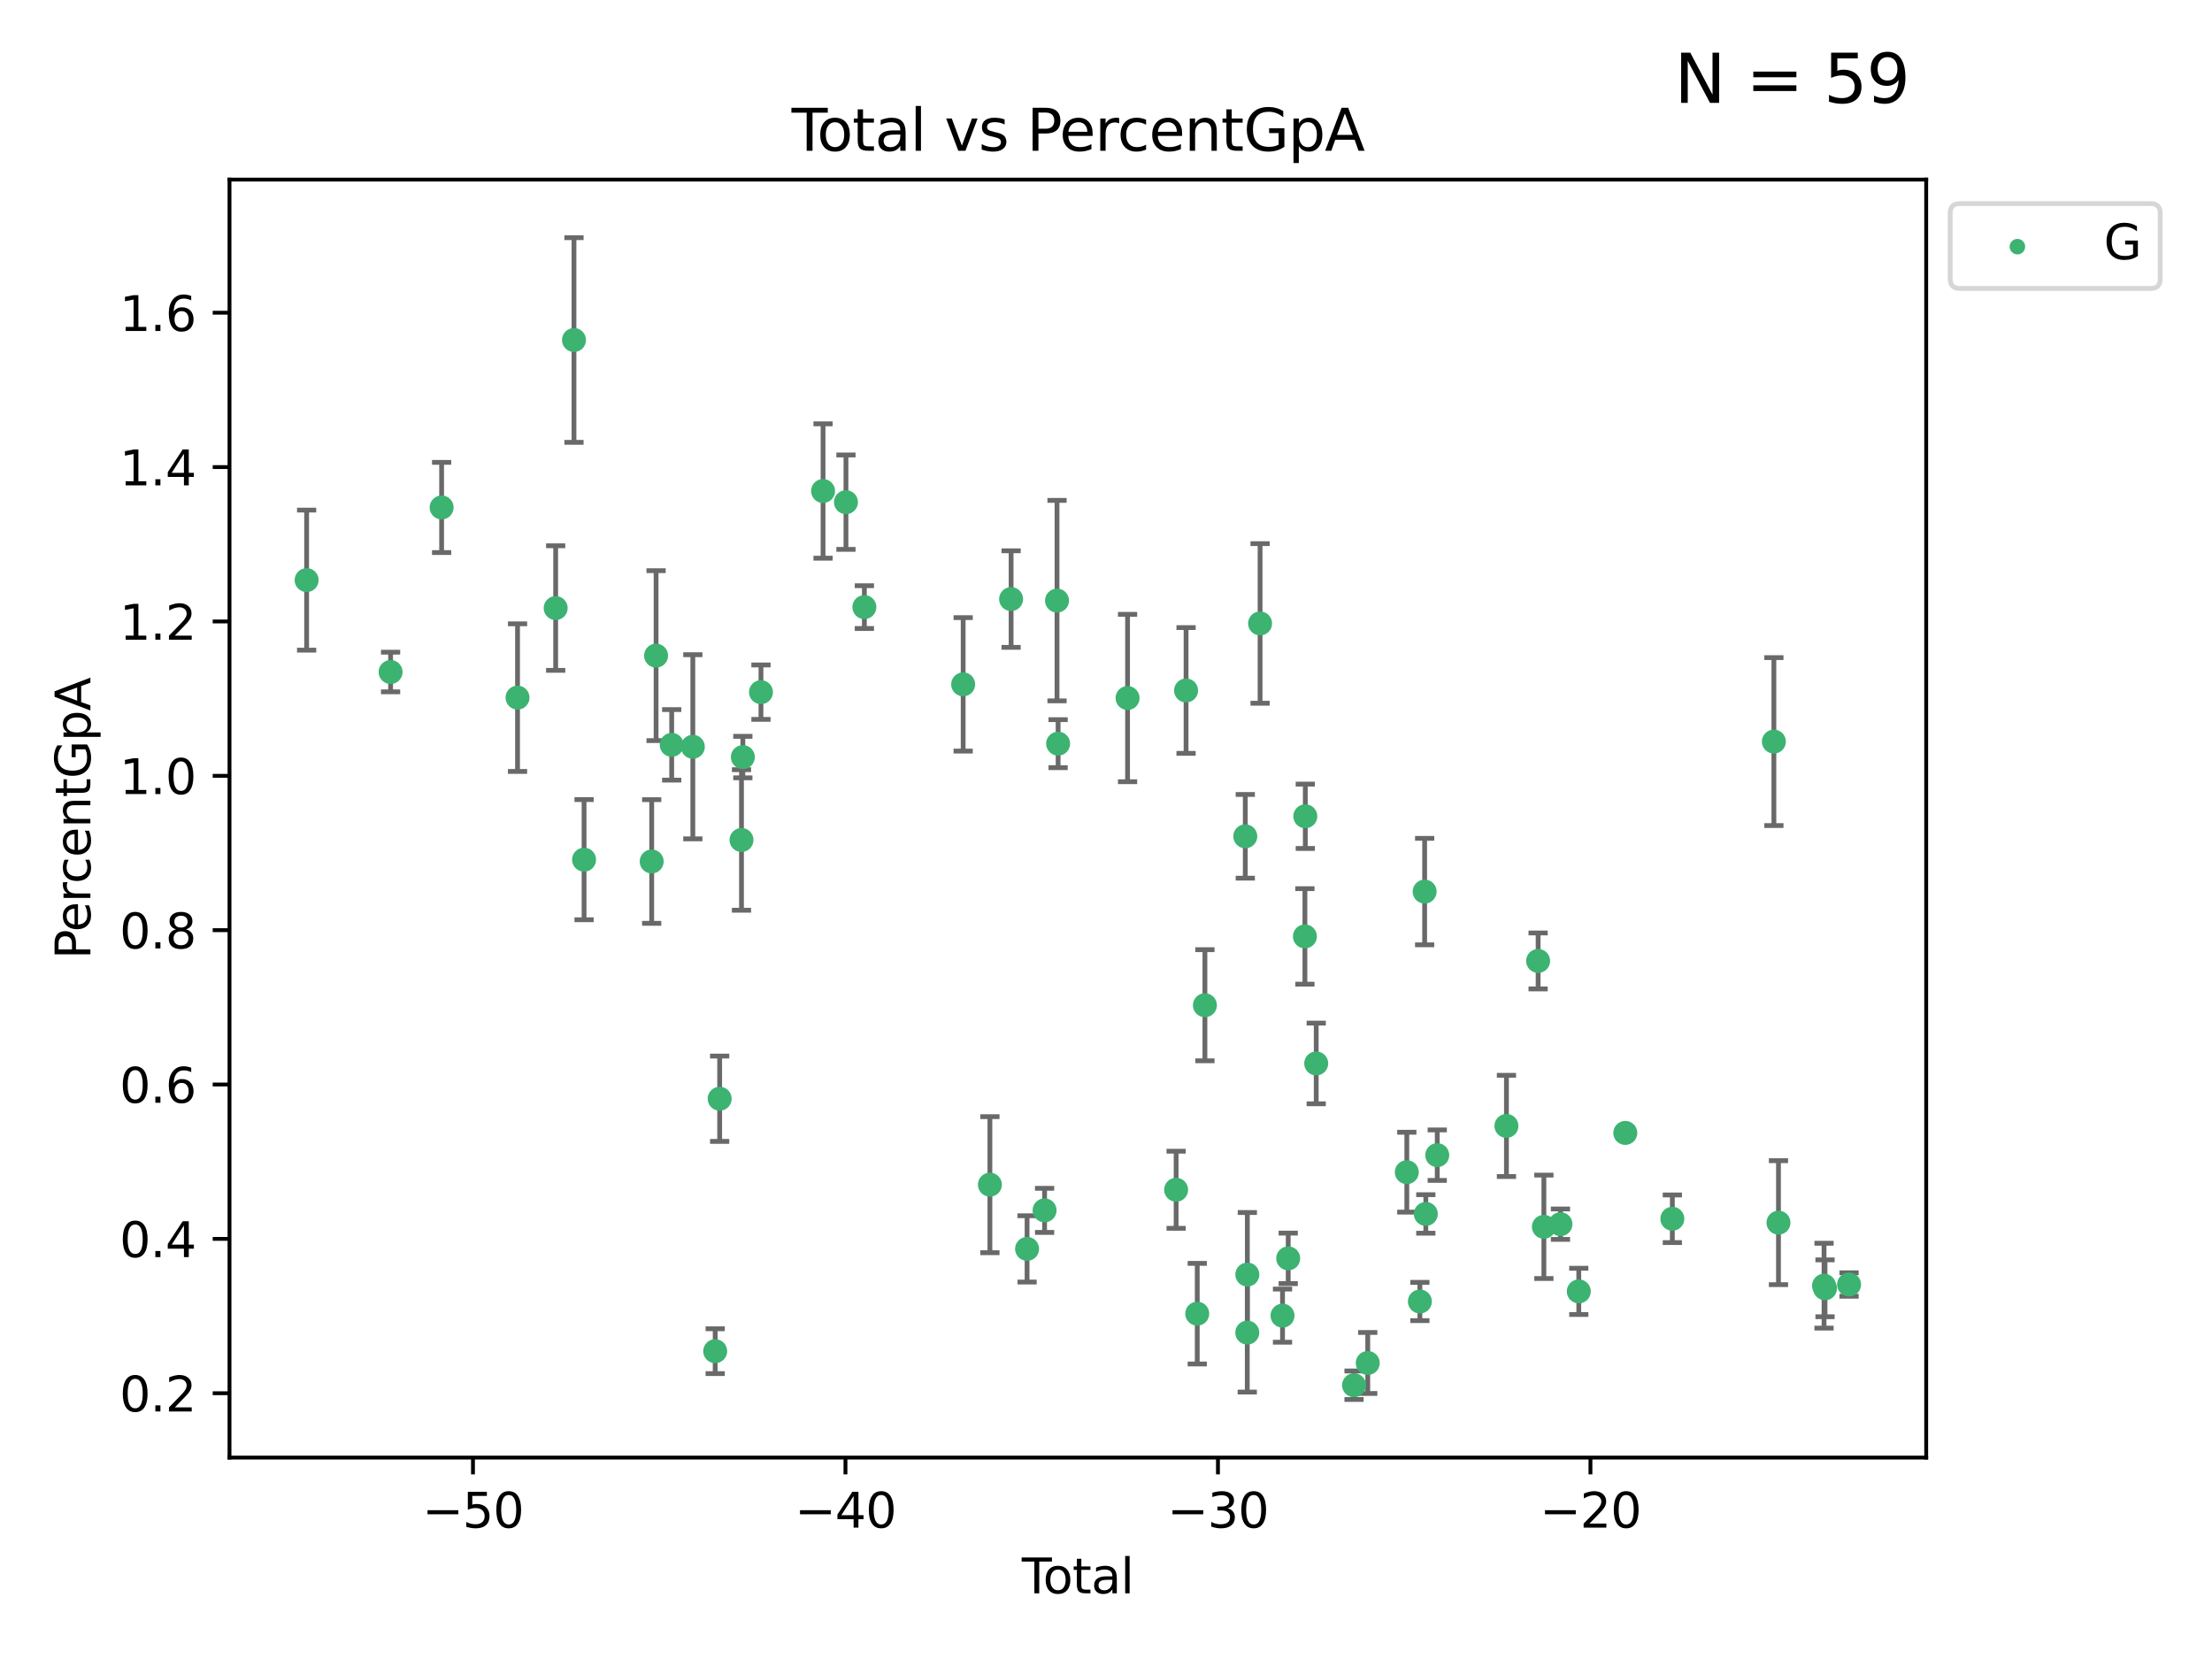 <?xml version="1.0" encoding="utf-8" standalone="no"?>
<!DOCTYPE svg PUBLIC "-//W3C//DTD SVG 1.1//EN"
  "http://www.w3.org/Graphics/SVG/1.1/DTD/svg11.dtd">
<svg xmlns:xlink="http://www.w3.org/1999/xlink" width="460.8pt" height="345.6pt" viewBox="0 0 460.8 345.6" xmlns="http://www.w3.org/2000/svg" version="1.1">
 <defs>
  <style type="text/css">*{stroke-linejoin: round; stroke-linecap: butt}</style>
 </defs>
 <g id="figure_1">
  <g id="patch_1">
   <path d="M 0 345.6 
L 460.8 345.6 
L 460.8 0 
L 0 0 
z
" style="fill: #ffffff"/>
  </g>
  <g id="axes_1">
   <g id="patch_2">
    <path d="M 47.81 303.64 
L 401.26 303.64 
L 401.26 37.411 
L 47.81 37.411 
z
" style="fill: #ffffff"/>
   </g>
   <g id="PathCollection_1">
    <defs>
     <path id="m50a3582a2e" d="M 0 1.118 
C 0.297 1.118 0.581 1 0.791 0.791 
C 1 0.581 1.118 0.297 1.118 0 
C 1.118 -0.297 1 -0.581 0.791 -0.791 
C 0.581 -1 0.297 -1.118 0 -1.118 
C -0.297 -1.118 -0.581 -1 -0.791 -0.791 
C -1 -0.581 -1.118 -0.297 -1.118 0 
C -1.118 0.297 -1 0.581 -0.791 0.791 
C -0.581 1 -0.297 1.118 0 1.118 
z
" style="stroke: #3cb371"/>
    </defs>
    <g clip-path="url(#pe206d6b432)">
     <use xlink:href="#m50a3582a2e" x="63.876" y="120.848" style="fill: #3cb371; stroke: #3cb371"/>
     <use xlink:href="#m50a3582a2e" x="81.368" y="139.991" style="fill: #3cb371; stroke: #3cb371"/>
     <use xlink:href="#m50a3582a2e" x="91.998" y="105.711" style="fill: #3cb371; stroke: #3cb371"/>
     <use xlink:href="#m50a3582a2e" x="107.811" y="145.327" style="fill: #3cb371; stroke: #3cb371"/>
     <use xlink:href="#m50a3582a2e" x="115.756" y="126.673" style="fill: #3cb371; stroke: #3cb371"/>
     <use xlink:href="#m50a3582a2e" x="119.57" y="70.83" style="fill: #3cb371; stroke: #3cb371"/>
     <use xlink:href="#m50a3582a2e" x="121.672" y="179.086" style="fill: #3cb371; stroke: #3cb371"/>
     <use xlink:href="#m50a3582a2e" x="135.759" y="179.461" style="fill: #3cb371; stroke: #3cb371"/>
     <use xlink:href="#m50a3582a2e" x="136.674" y="136.58" style="fill: #3cb371; stroke: #3cb371"/>
     <use xlink:href="#m50a3582a2e" x="139.927" y="155.167" style="fill: #3cb371; stroke: #3cb371"/>
     <use xlink:href="#m50a3582a2e" x="144.33" y="155.566" style="fill: #3cb371; stroke: #3cb371"/>
     <use xlink:href="#m50a3582a2e" x="148.988" y="281.477" style="fill: #3cb371; stroke: #3cb371"/>
     <use xlink:href="#m50a3582a2e" x="149.919" y="228.884" style="fill: #3cb371; stroke: #3cb371"/>
     <use xlink:href="#m50a3582a2e" x="154.466" y="174.981" style="fill: #3cb371; stroke: #3cb371"/>
     <use xlink:href="#m50a3582a2e" x="154.748" y="157.714" style="fill: #3cb371; stroke: #3cb371"/>
     <use xlink:href="#m50a3582a2e" x="158.523" y="144.189" style="fill: #3cb371; stroke: #3cb371"/>
     <use xlink:href="#m50a3582a2e" x="171.456" y="102.286" style="fill: #3cb371; stroke: #3cb371"/>
     <use xlink:href="#m50a3582a2e" x="176.228" y="104.613" style="fill: #3cb371; stroke: #3cb371"/>
     <use xlink:href="#m50a3582a2e" x="180.065" y="126.471" style="fill: #3cb371; stroke: #3cb371"/>
     <use xlink:href="#m50a3582a2e" x="200.644" y="142.563" style="fill: #3cb371; stroke: #3cb371"/>
     <use xlink:href="#m50a3582a2e" x="206.214" y="246.786" style="fill: #3cb371; stroke: #3cb371"/>
     <use xlink:href="#m50a3582a2e" x="210.63" y="124.799" style="fill: #3cb371; stroke: #3cb371"/>
     <use xlink:href="#m50a3582a2e" x="213.958" y="260.165" style="fill: #3cb371; stroke: #3cb371"/>
     <use xlink:href="#m50a3582a2e" x="217.606" y="252.141" style="fill: #3cb371; stroke: #3cb371"/>
     <use xlink:href="#m50a3582a2e" x="220.198" y="125.116" style="fill: #3cb371; stroke: #3cb371"/>
     <use xlink:href="#m50a3582a2e" x="220.424" y="154.916" style="fill: #3cb371; stroke: #3cb371"/>
     <use xlink:href="#m50a3582a2e" x="234.892" y="145.412" style="fill: #3cb371; stroke: #3cb371"/>
     <use xlink:href="#m50a3582a2e" x="245.009" y="247.851" style="fill: #3cb371; stroke: #3cb371"/>
     <use xlink:href="#m50a3582a2e" x="247.078" y="143.839" style="fill: #3cb371; stroke: #3cb371"/>
     <use xlink:href="#m50a3582a2e" x="249.407" y="273.662" style="fill: #3cb371; stroke: #3cb371"/>
     <use xlink:href="#m50a3582a2e" x="251.005" y="209.409" style="fill: #3cb371; stroke: #3cb371"/>
     <use xlink:href="#m50a3582a2e" x="259.416" y="174.221" style="fill: #3cb371; stroke: #3cb371"/>
     <use xlink:href="#m50a3582a2e" x="259.828" y="277.605" style="fill: #3cb371; stroke: #3cb371"/>
     <use xlink:href="#m50a3582a2e" x="259.843" y="265.511" style="fill: #3cb371; stroke: #3cb371"/>
     <use xlink:href="#m50a3582a2e" x="262.498" y="129.874" style="fill: #3cb371; stroke: #3cb371"/>
     <use xlink:href="#m50a3582a2e" x="267.173" y="274.071" style="fill: #3cb371; stroke: #3cb371"/>
     <use xlink:href="#m50a3582a2e" x="268.358" y="262.14" style="fill: #3cb371; stroke: #3cb371"/>
     <use xlink:href="#m50a3582a2e" x="271.837" y="195.071" style="fill: #3cb371; stroke: #3cb371"/>
     <use xlink:href="#m50a3582a2e" x="271.918" y="170.046" style="fill: #3cb371; stroke: #3cb371"/>
     <use xlink:href="#m50a3582a2e" x="274.191" y="221.533" style="fill: #3cb371; stroke: #3cb371"/>
     <use xlink:href="#m50a3582a2e" x="282.07" y="288.568" style="fill: #3cb371; stroke: #3cb371"/>
     <use xlink:href="#m50a3582a2e" x="284.926" y="283.934" style="fill: #3cb371; stroke: #3cb371"/>
     <use xlink:href="#m50a3582a2e" x="293.065" y="244.187" style="fill: #3cb371; stroke: #3cb371"/>
     <use xlink:href="#m50a3582a2e" x="295.787" y="271.127" style="fill: #3cb371; stroke: #3cb371"/>
     <use xlink:href="#m50a3582a2e" x="296.779" y="185.734" style="fill: #3cb371; stroke: #3cb371"/>
     <use xlink:href="#m50a3582a2e" x="297.023" y="252.885" style="fill: #3cb371; stroke: #3cb371"/>
     <use xlink:href="#m50a3582a2e" x="299.405" y="240.64" style="fill: #3cb371; stroke: #3cb371"/>
     <use xlink:href="#m50a3582a2e" x="313.819" y="234.549" style="fill: #3cb371; stroke: #3cb371"/>
     <use xlink:href="#m50a3582a2e" x="320.418" y="200.181" style="fill: #3cb371; stroke: #3cb371"/>
     <use xlink:href="#m50a3582a2e" x="321.62" y="255.566" style="fill: #3cb371; stroke: #3cb371"/>
     <use xlink:href="#m50a3582a2e" x="325.074" y="255.02" style="fill: #3cb371; stroke: #3cb371"/>
     <use xlink:href="#m50a3582a2e" x="328.889" y="269.02" style="fill: #3cb371; stroke: #3cb371"/>
     <use xlink:href="#m50a3582a2e" x="338.577" y="236.007" style="fill: #3cb371; stroke: #3cb371"/>
     <use xlink:href="#m50a3582a2e" x="348.38" y="253.89" style="fill: #3cb371; stroke: #3cb371"/>
     <use xlink:href="#m50a3582a2e" x="369.532" y="154.484" style="fill: #3cb371; stroke: #3cb371"/>
     <use xlink:href="#m50a3582a2e" x="370.489" y="254.703" style="fill: #3cb371; stroke: #3cb371"/>
     <use xlink:href="#m50a3582a2e" x="379.981" y="267.831" style="fill: #3cb371; stroke: #3cb371"/>
     <use xlink:href="#m50a3582a2e" x="380.184" y="268.375" style="fill: #3cb371; stroke: #3cb371"/>
     <use xlink:href="#m50a3582a2e" x="385.194" y="267.588" style="fill: #3cb371; stroke: #3cb371"/>
    </g>
   </g>
   <g id="matplotlib.axis_1">
    <g id="xtick_1">
     <g id="line2d_1">
      <defs>
       <path id="m537298447a" d="M 0 0 
L 0 3.5 
" style="stroke: #000000; stroke-width: 0.8"/>
      </defs>
      <g>
       <use xlink:href="#m537298447a" x="98.528" y="303.64" style="stroke: #000000; stroke-width: 0.8"/>
      </g>
     </g>
     <g id="text_1">
      <!-- −50 -->
      <g transform="translate(87.976 318.238) scale(0.1 -0.1)">
       <defs>
        <path id="DejaVuSans-2212" d="M 678 2272 
L 4684 2272 
L 4684 1741 
L 678 1741 
L 678 2272 
z
" transform="scale(0.016)"/>
        <path id="DejaVuSans-35" d="M 691 4666 
L 3169 4666 
L 3169 4134 
L 1269 4134 
L 1269 2991 
Q 1406 3038 1543 3061 
Q 1681 3084 1819 3084 
Q 2600 3084 3056 2656 
Q 3513 2228 3513 1497 
Q 3513 744 3044 326 
Q 2575 -91 1722 -91 
Q 1428 -91 1123 -41 
Q 819 9 494 109 
L 494 744 
Q 775 591 1075 516 
Q 1375 441 1709 441 
Q 2250 441 2565 725 
Q 2881 1009 2881 1497 
Q 2881 1984 2565 2268 
Q 2250 2553 1709 2553 
Q 1456 2553 1204 2497 
Q 953 2441 691 2322 
L 691 4666 
z
" transform="scale(0.016)"/>
        <path id="DejaVuSans-30" d="M 2034 4250 
Q 1547 4250 1301 3770 
Q 1056 3291 1056 2328 
Q 1056 1369 1301 889 
Q 1547 409 2034 409 
Q 2525 409 2770 889 
Q 3016 1369 3016 2328 
Q 3016 3291 2770 3770 
Q 2525 4250 2034 4250 
z
M 2034 4750 
Q 2819 4750 3233 4129 
Q 3647 3509 3647 2328 
Q 3647 1150 3233 529 
Q 2819 -91 2034 -91 
Q 1250 -91 836 529 
Q 422 1150 422 2328 
Q 422 3509 836 4129 
Q 1250 4750 2034 4750 
z
" transform="scale(0.016)"/>
       </defs>
       <use xlink:href="#DejaVuSans-2212"/>
       <use xlink:href="#DejaVuSans-35" x="83.789"/>
       <use xlink:href="#DejaVuSans-30" x="147.412"/>
      </g>
     </g>
    </g>
    <g id="xtick_2">
     <g id="line2d_2">
      <g>
       <use xlink:href="#m537298447a" x="176.125" y="303.64" style="stroke: #000000; stroke-width: 0.8"/>
      </g>
     </g>
     <g id="text_2">
      <!-- −40 -->
      <g transform="translate(165.573 318.238) scale(0.1 -0.1)">
       <defs>
        <path id="DejaVuSans-34" d="M 2419 4116 
L 825 1625 
L 2419 1625 
L 2419 4116 
z
M 2253 4666 
L 3047 4666 
L 3047 1625 
L 3713 1625 
L 3713 1100 
L 3047 1100 
L 3047 0 
L 2419 0 
L 2419 1100 
L 313 1100 
L 313 1709 
L 2253 4666 
z
" transform="scale(0.016)"/>
       </defs>
       <use xlink:href="#DejaVuSans-2212"/>
       <use xlink:href="#DejaVuSans-34" x="83.789"/>
       <use xlink:href="#DejaVuSans-30" x="147.412"/>
      </g>
     </g>
    </g>
    <g id="xtick_3">
     <g id="line2d_3">
      <g>
       <use xlink:href="#m537298447a" x="253.722" y="303.64" style="stroke: #000000; stroke-width: 0.8"/>
      </g>
     </g>
     <g id="text_3">
      <!-- −30 -->
      <g transform="translate(243.17 318.238) scale(0.1 -0.1)">
       <defs>
        <path id="DejaVuSans-33" d="M 2597 2516 
Q 3050 2419 3304 2112 
Q 3559 1806 3559 1356 
Q 3559 666 3084 287 
Q 2609 -91 1734 -91 
Q 1441 -91 1130 -33 
Q 819 25 488 141 
L 488 750 
Q 750 597 1062 519 
Q 1375 441 1716 441 
Q 2309 441 2620 675 
Q 2931 909 2931 1356 
Q 2931 1769 2642 2001 
Q 2353 2234 1838 2234 
L 1294 2234 
L 1294 2753 
L 1863 2753 
Q 2328 2753 2575 2939 
Q 2822 3125 2822 3475 
Q 2822 3834 2567 4026 
Q 2313 4219 1838 4219 
Q 1578 4219 1281 4162 
Q 984 4106 628 3988 
L 628 4550 
Q 988 4650 1302 4700 
Q 1616 4750 1894 4750 
Q 2613 4750 3031 4423 
Q 3450 4097 3450 3541 
Q 3450 3153 3228 2886 
Q 3006 2619 2597 2516 
z
" transform="scale(0.016)"/>
       </defs>
       <use xlink:href="#DejaVuSans-2212"/>
       <use xlink:href="#DejaVuSans-33" x="83.789"/>
       <use xlink:href="#DejaVuSans-30" x="147.412"/>
      </g>
     </g>
    </g>
    <g id="xtick_4">
     <g id="line2d_4">
      <g>
       <use xlink:href="#m537298447a" x="331.319" y="303.64" style="stroke: #000000; stroke-width: 0.8"/>
      </g>
     </g>
     <g id="text_4">
      <!-- −20 -->
      <g transform="translate(320.767 318.238) scale(0.1 -0.1)">
       <defs>
        <path id="DejaVuSans-32" d="M 1228 531 
L 3431 531 
L 3431 0 
L 469 0 
L 469 531 
Q 828 903 1448 1529 
Q 2069 2156 2228 2338 
Q 2531 2678 2651 2914 
Q 2772 3150 2772 3378 
Q 2772 3750 2511 3984 
Q 2250 4219 1831 4219 
Q 1534 4219 1204 4116 
Q 875 4013 500 3803 
L 500 4441 
Q 881 4594 1212 4672 
Q 1544 4750 1819 4750 
Q 2544 4750 2975 4387 
Q 3406 4025 3406 3419 
Q 3406 3131 3298 2873 
Q 3191 2616 2906 2266 
Q 2828 2175 2409 1742 
Q 1991 1309 1228 531 
z
" transform="scale(0.016)"/>
       </defs>
       <use xlink:href="#DejaVuSans-2212"/>
       <use xlink:href="#DejaVuSans-32" x="83.789"/>
       <use xlink:href="#DejaVuSans-30" x="147.412"/>
      </g>
     </g>
    </g>
    <g id="text_5">
     <!-- Total -->
     <g transform="translate(212.858 331.917) scale(0.1 -0.1)">
      <defs>
       <path id="DejaVuSans-54" d="M -19 4666 
L 3928 4666 
L 3928 4134 
L 2272 4134 
L 2272 0 
L 1638 0 
L 1638 4134 
L -19 4134 
L -19 4666 
z
" transform="scale(0.016)"/>
       <path id="DejaVuSans-6f" d="M 1959 3097 
Q 1497 3097 1228 2736 
Q 959 2375 959 1747 
Q 959 1119 1226 758 
Q 1494 397 1959 397 
Q 2419 397 2687 759 
Q 2956 1122 2956 1747 
Q 2956 2369 2687 2733 
Q 2419 3097 1959 3097 
z
M 1959 3584 
Q 2709 3584 3137 3096 
Q 3566 2609 3566 1747 
Q 3566 888 3137 398 
Q 2709 -91 1959 -91 
Q 1206 -91 779 398 
Q 353 888 353 1747 
Q 353 2609 779 3096 
Q 1206 3584 1959 3584 
z
" transform="scale(0.016)"/>
       <path id="DejaVuSans-74" d="M 1172 4494 
L 1172 3500 
L 2356 3500 
L 2356 3053 
L 1172 3053 
L 1172 1153 
Q 1172 725 1289 603 
Q 1406 481 1766 481 
L 2356 481 
L 2356 0 
L 1766 0 
Q 1100 0 847 248 
Q 594 497 594 1153 
L 594 3053 
L 172 3053 
L 172 3500 
L 594 3500 
L 594 4494 
L 1172 4494 
z
" transform="scale(0.016)"/>
       <path id="DejaVuSans-61" d="M 2194 1759 
Q 1497 1759 1228 1600 
Q 959 1441 959 1056 
Q 959 750 1161 570 
Q 1363 391 1709 391 
Q 2188 391 2477 730 
Q 2766 1069 2766 1631 
L 2766 1759 
L 2194 1759 
z
M 3341 1997 
L 3341 0 
L 2766 0 
L 2766 531 
Q 2569 213 2275 61 
Q 1981 -91 1556 -91 
Q 1019 -91 701 211 
Q 384 513 384 1019 
Q 384 1609 779 1909 
Q 1175 2209 1959 2209 
L 2766 2209 
L 2766 2266 
Q 2766 2663 2505 2880 
Q 2244 3097 1772 3097 
Q 1472 3097 1187 3025 
Q 903 2953 641 2809 
L 641 3341 
Q 956 3463 1253 3523 
Q 1550 3584 1831 3584 
Q 2591 3584 2966 3190 
Q 3341 2797 3341 1997 
z
" transform="scale(0.016)"/>
       <path id="DejaVuSans-6c" d="M 603 4863 
L 1178 4863 
L 1178 0 
L 603 0 
L 603 4863 
z
" transform="scale(0.016)"/>
      </defs>
      <use xlink:href="#DejaVuSans-54"/>
      <use xlink:href="#DejaVuSans-6f" x="44.084"/>
      <use xlink:href="#DejaVuSans-74" x="105.266"/>
      <use xlink:href="#DejaVuSans-61" x="144.475"/>
      <use xlink:href="#DejaVuSans-6c" x="205.754"/>
     </g>
    </g>
   </g>
   <g id="matplotlib.axis_2">
    <g id="ytick_1">
     <g id="line2d_5">
      <defs>
       <path id="m5dfbcc719c" d="M 0 0 
L -3.5 0 
" style="stroke: #000000; stroke-width: 0.8"/>
      </defs>
      <g>
       <use xlink:href="#m5dfbcc719c" x="47.81" y="290.235" style="stroke: #000000; stroke-width: 0.8"/>
      </g>
     </g>
     <g id="text_6">
      <!-- 0.2 -->
      <g transform="translate(24.907 294.034) scale(0.1 -0.1)">
       <defs>
        <path id="DejaVuSans-2e" d="M 684 794 
L 1344 794 
L 1344 0 
L 684 0 
L 684 794 
z
" transform="scale(0.016)"/>
       </defs>
       <use xlink:href="#DejaVuSans-30"/>
       <use xlink:href="#DejaVuSans-2e" x="63.623"/>
       <use xlink:href="#DejaVuSans-32" x="95.41"/>
      </g>
     </g>
    </g>
    <g id="ytick_2">
     <g id="line2d_6">
      <g>
       <use xlink:href="#m5dfbcc719c" x="47.81" y="258.08" style="stroke: #000000; stroke-width: 0.8"/>
      </g>
     </g>
     <g id="text_7">
      <!-- 0.4 -->
      <g transform="translate(24.907 261.879) scale(0.1 -0.1)">
       <use xlink:href="#DejaVuSans-30"/>
       <use xlink:href="#DejaVuSans-2e" x="63.623"/>
       <use xlink:href="#DejaVuSans-34" x="95.41"/>
      </g>
     </g>
    </g>
    <g id="ytick_3">
     <g id="line2d_7">
      <g>
       <use xlink:href="#m5dfbcc719c" x="47.81" y="225.925" style="stroke: #000000; stroke-width: 0.8"/>
      </g>
     </g>
     <g id="text_8">
      <!-- 0.6 -->
      <g transform="translate(24.907 229.724) scale(0.1 -0.1)">
       <defs>
        <path id="DejaVuSans-36" d="M 2113 2584 
Q 1688 2584 1439 2293 
Q 1191 2003 1191 1497 
Q 1191 994 1439 701 
Q 1688 409 2113 409 
Q 2538 409 2786 701 
Q 3034 994 3034 1497 
Q 3034 2003 2786 2293 
Q 2538 2584 2113 2584 
z
M 3366 4563 
L 3366 3988 
Q 3128 4100 2886 4159 
Q 2644 4219 2406 4219 
Q 1781 4219 1451 3797 
Q 1122 3375 1075 2522 
Q 1259 2794 1537 2939 
Q 1816 3084 2150 3084 
Q 2853 3084 3261 2657 
Q 3669 2231 3669 1497 
Q 3669 778 3244 343 
Q 2819 -91 2113 -91 
Q 1303 -91 875 529 
Q 447 1150 447 2328 
Q 447 3434 972 4092 
Q 1497 4750 2381 4750 
Q 2619 4750 2861 4703 
Q 3103 4656 3366 4563 
z
" transform="scale(0.016)"/>
       </defs>
       <use xlink:href="#DejaVuSans-30"/>
       <use xlink:href="#DejaVuSans-2e" x="63.623"/>
       <use xlink:href="#DejaVuSans-36" x="95.41"/>
      </g>
     </g>
    </g>
    <g id="ytick_4">
     <g id="line2d_8">
      <g>
       <use xlink:href="#m5dfbcc719c" x="47.81" y="193.77" style="stroke: #000000; stroke-width: 0.8"/>
      </g>
     </g>
     <g id="text_9">
      <!-- 0.8 -->
      <g transform="translate(24.907 197.569) scale(0.1 -0.1)">
       <defs>
        <path id="DejaVuSans-38" d="M 2034 2216 
Q 1584 2216 1326 1975 
Q 1069 1734 1069 1313 
Q 1069 891 1326 650 
Q 1584 409 2034 409 
Q 2484 409 2743 651 
Q 3003 894 3003 1313 
Q 3003 1734 2745 1975 
Q 2488 2216 2034 2216 
z
M 1403 2484 
Q 997 2584 770 2862 
Q 544 3141 544 3541 
Q 544 4100 942 4425 
Q 1341 4750 2034 4750 
Q 2731 4750 3128 4425 
Q 3525 4100 3525 3541 
Q 3525 3141 3298 2862 
Q 3072 2584 2669 2484 
Q 3125 2378 3379 2068 
Q 3634 1759 3634 1313 
Q 3634 634 3220 271 
Q 2806 -91 2034 -91 
Q 1263 -91 848 271 
Q 434 634 434 1313 
Q 434 1759 690 2068 
Q 947 2378 1403 2484 
z
M 1172 3481 
Q 1172 3119 1398 2916 
Q 1625 2713 2034 2713 
Q 2441 2713 2670 2916 
Q 2900 3119 2900 3481 
Q 2900 3844 2670 4047 
Q 2441 4250 2034 4250 
Q 1625 4250 1398 4047 
Q 1172 3844 1172 3481 
z
" transform="scale(0.016)"/>
       </defs>
       <use xlink:href="#DejaVuSans-30"/>
       <use xlink:href="#DejaVuSans-2e" x="63.623"/>
       <use xlink:href="#DejaVuSans-38" x="95.41"/>
      </g>
     </g>
    </g>
    <g id="ytick_5">
     <g id="line2d_9">
      <g>
       <use xlink:href="#m5dfbcc719c" x="47.81" y="161.615" style="stroke: #000000; stroke-width: 0.8"/>
      </g>
     </g>
     <g id="text_10">
      <!-- 1.0 -->
      <g transform="translate(24.907 165.414) scale(0.1 -0.1)">
       <defs>
        <path id="DejaVuSans-31" d="M 794 531 
L 1825 531 
L 1825 4091 
L 703 3866 
L 703 4441 
L 1819 4666 
L 2450 4666 
L 2450 531 
L 3481 531 
L 3481 0 
L 794 0 
L 794 531 
z
" transform="scale(0.016)"/>
       </defs>
       <use xlink:href="#DejaVuSans-31"/>
       <use xlink:href="#DejaVuSans-2e" x="63.623"/>
       <use xlink:href="#DejaVuSans-30" x="95.41"/>
      </g>
     </g>
    </g>
    <g id="ytick_6">
     <g id="line2d_10">
      <g>
       <use xlink:href="#m5dfbcc719c" x="47.81" y="129.46" style="stroke: #000000; stroke-width: 0.8"/>
      </g>
     </g>
     <g id="text_11">
      <!-- 1.2 -->
      <g transform="translate(24.907 133.259) scale(0.1 -0.1)">
       <use xlink:href="#DejaVuSans-31"/>
       <use xlink:href="#DejaVuSans-2e" x="63.623"/>
       <use xlink:href="#DejaVuSans-32" x="95.41"/>
      </g>
     </g>
    </g>
    <g id="ytick_7">
     <g id="line2d_11">
      <g>
       <use xlink:href="#m5dfbcc719c" x="47.81" y="97.305" style="stroke: #000000; stroke-width: 0.8"/>
      </g>
     </g>
     <g id="text_12">
      <!-- 1.4 -->
      <g transform="translate(24.907 101.104) scale(0.1 -0.1)">
       <use xlink:href="#DejaVuSans-31"/>
       <use xlink:href="#DejaVuSans-2e" x="63.623"/>
       <use xlink:href="#DejaVuSans-34" x="95.41"/>
      </g>
     </g>
    </g>
    <g id="ytick_8">
     <g id="line2d_12">
      <g>
       <use xlink:href="#m5dfbcc719c" x="47.81" y="65.15" style="stroke: #000000; stroke-width: 0.8"/>
      </g>
     </g>
     <g id="text_13">
      <!-- 1.6 -->
      <g transform="translate(24.907 68.949) scale(0.1 -0.1)">
       <use xlink:href="#DejaVuSans-31"/>
       <use xlink:href="#DejaVuSans-2e" x="63.623"/>
       <use xlink:href="#DejaVuSans-36" x="95.41"/>
      </g>
     </g>
    </g>
    <g id="text_14">
     <!-- PercentGpA -->
     <g transform="translate(18.827 199.802) rotate(-90) scale(0.1 -0.1)">
      <defs>
       <path id="DejaVuSans-50" d="M 1259 4147 
L 1259 2394 
L 2053 2394 
Q 2494 2394 2734 2622 
Q 2975 2850 2975 3272 
Q 2975 3691 2734 3919 
Q 2494 4147 2053 4147 
L 1259 4147 
z
M 628 4666 
L 2053 4666 
Q 2838 4666 3239 4311 
Q 3641 3956 3641 3272 
Q 3641 2581 3239 2228 
Q 2838 1875 2053 1875 
L 1259 1875 
L 1259 0 
L 628 0 
L 628 4666 
z
" transform="scale(0.016)"/>
       <path id="DejaVuSans-65" d="M 3597 1894 
L 3597 1613 
L 953 1613 
Q 991 1019 1311 708 
Q 1631 397 2203 397 
Q 2534 397 2845 478 
Q 3156 559 3463 722 
L 3463 178 
Q 3153 47 2828 -22 
Q 2503 -91 2169 -91 
Q 1331 -91 842 396 
Q 353 884 353 1716 
Q 353 2575 817 3079 
Q 1281 3584 2069 3584 
Q 2775 3584 3186 3129 
Q 3597 2675 3597 1894 
z
M 3022 2063 
Q 3016 2534 2758 2815 
Q 2500 3097 2075 3097 
Q 1594 3097 1305 2825 
Q 1016 2553 972 2059 
L 3022 2063 
z
" transform="scale(0.016)"/>
       <path id="DejaVuSans-72" d="M 2631 2963 
Q 2534 3019 2420 3045 
Q 2306 3072 2169 3072 
Q 1681 3072 1420 2755 
Q 1159 2438 1159 1844 
L 1159 0 
L 581 0 
L 581 3500 
L 1159 3500 
L 1159 2956 
Q 1341 3275 1631 3429 
Q 1922 3584 2338 3584 
Q 2397 3584 2469 3576 
Q 2541 3569 2628 3553 
L 2631 2963 
z
" transform="scale(0.016)"/>
       <path id="DejaVuSans-63" d="M 3122 3366 
L 3122 2828 
Q 2878 2963 2633 3030 
Q 2388 3097 2138 3097 
Q 1578 3097 1268 2742 
Q 959 2388 959 1747 
Q 959 1106 1268 751 
Q 1578 397 2138 397 
Q 2388 397 2633 464 
Q 2878 531 3122 666 
L 3122 134 
Q 2881 22 2623 -34 
Q 2366 -91 2075 -91 
Q 1284 -91 818 406 
Q 353 903 353 1747 
Q 353 2603 823 3093 
Q 1294 3584 2113 3584 
Q 2378 3584 2631 3529 
Q 2884 3475 3122 3366 
z
" transform="scale(0.016)"/>
       <path id="DejaVuSans-6e" d="M 3513 2113 
L 3513 0 
L 2938 0 
L 2938 2094 
Q 2938 2591 2744 2837 
Q 2550 3084 2163 3084 
Q 1697 3084 1428 2787 
Q 1159 2491 1159 1978 
L 1159 0 
L 581 0 
L 581 3500 
L 1159 3500 
L 1159 2956 
Q 1366 3272 1645 3428 
Q 1925 3584 2291 3584 
Q 2894 3584 3203 3211 
Q 3513 2838 3513 2113 
z
" transform="scale(0.016)"/>
       <path id="DejaVuSans-47" d="M 3809 666 
L 3809 1919 
L 2778 1919 
L 2778 2438 
L 4434 2438 
L 4434 434 
Q 4069 175 3628 42 
Q 3188 -91 2688 -91 
Q 1594 -91 976 548 
Q 359 1188 359 2328 
Q 359 3472 976 4111 
Q 1594 4750 2688 4750 
Q 3144 4750 3555 4637 
Q 3966 4525 4313 4306 
L 4313 3634 
Q 3963 3931 3569 4081 
Q 3175 4231 2741 4231 
Q 1884 4231 1454 3753 
Q 1025 3275 1025 2328 
Q 1025 1384 1454 906 
Q 1884 428 2741 428 
Q 3075 428 3337 486 
Q 3600 544 3809 666 
z
" transform="scale(0.016)"/>
       <path id="DejaVuSans-70" d="M 1159 525 
L 1159 -1331 
L 581 -1331 
L 581 3500 
L 1159 3500 
L 1159 2969 
Q 1341 3281 1617 3432 
Q 1894 3584 2278 3584 
Q 2916 3584 3314 3078 
Q 3713 2572 3713 1747 
Q 3713 922 3314 415 
Q 2916 -91 2278 -91 
Q 1894 -91 1617 61 
Q 1341 213 1159 525 
z
M 3116 1747 
Q 3116 2381 2855 2742 
Q 2594 3103 2138 3103 
Q 1681 3103 1420 2742 
Q 1159 2381 1159 1747 
Q 1159 1113 1420 752 
Q 1681 391 2138 391 
Q 2594 391 2855 752 
Q 3116 1113 3116 1747 
z
" transform="scale(0.016)"/>
       <path id="DejaVuSans-41" d="M 2188 4044 
L 1331 1722 
L 3047 1722 
L 2188 4044 
z
M 1831 4666 
L 2547 4666 
L 4325 0 
L 3669 0 
L 3244 1197 
L 1141 1197 
L 716 0 
L 50 0 
L 1831 4666 
z
" transform="scale(0.016)"/>
      </defs>
      <use xlink:href="#DejaVuSans-50"/>
      <use xlink:href="#DejaVuSans-65" x="56.678"/>
      <use xlink:href="#DejaVuSans-72" x="118.201"/>
      <use xlink:href="#DejaVuSans-63" x="157.064"/>
      <use xlink:href="#DejaVuSans-65" x="212.045"/>
      <use xlink:href="#DejaVuSans-6e" x="273.568"/>
      <use xlink:href="#DejaVuSans-74" x="336.947"/>
      <use xlink:href="#DejaVuSans-47" x="376.156"/>
      <use xlink:href="#DejaVuSans-70" x="453.646"/>
      <use xlink:href="#DejaVuSans-41" x="517.123"/>
     </g>
    </g>
   </g>
   <g id="LineCollection_1">
    <path d="M 63.876 135.44 
L 63.876 106.257 
" clip-path="url(#pe206d6b432)" style="fill: none; stroke: #696969"/>
    <path d="M 81.368 144.123 
L 81.368 135.859 
" clip-path="url(#pe206d6b432)" style="fill: none; stroke: #696969"/>
    <path d="M 91.998 115.104 
L 91.998 96.318 
" clip-path="url(#pe206d6b432)" style="fill: none; stroke: #696969"/>
    <path d="M 107.811 160.701 
L 107.811 129.953 
" clip-path="url(#pe206d6b432)" style="fill: none; stroke: #696969"/>
    <path d="M 115.756 139.647 
L 115.756 113.699 
" clip-path="url(#pe206d6b432)" style="fill: none; stroke: #696969"/>
    <path d="M 119.57 92.148 
L 119.57 49.513 
" clip-path="url(#pe206d6b432)" style="fill: none; stroke: #696969"/>
    <path d="M 121.672 191.599 
L 121.672 166.573 
" clip-path="url(#pe206d6b432)" style="fill: none; stroke: #696969"/>
    <path d="M 135.759 192.342 
L 135.759 166.58 
" clip-path="url(#pe206d6b432)" style="fill: none; stroke: #696969"/>
    <path d="M 136.674 154.279 
L 136.674 118.881 
" clip-path="url(#pe206d6b432)" style="fill: none; stroke: #696969"/>
    <path d="M 139.927 162.514 
L 139.927 147.82 
" clip-path="url(#pe206d6b432)" style="fill: none; stroke: #696969"/>
    <path d="M 144.33 174.749 
L 144.33 136.383 
" clip-path="url(#pe206d6b432)" style="fill: none; stroke: #696969"/>
    <path d="M 148.988 286.147 
L 148.988 276.808 
" clip-path="url(#pe206d6b432)" style="fill: none; stroke: #696969"/>
    <path d="M 149.919 237.772 
L 149.919 219.996 
" clip-path="url(#pe206d6b432)" style="fill: none; stroke: #696969"/>
    <path d="M 154.466 189.618 
L 154.466 160.344 
" clip-path="url(#pe206d6b432)" style="fill: none; stroke: #696969"/>
    <path d="M 154.748 162.037 
L 154.748 153.39 
" clip-path="url(#pe206d6b432)" style="fill: none; stroke: #696969"/>
    <path d="M 158.523 149.855 
L 158.523 138.523 
" clip-path="url(#pe206d6b432)" style="fill: none; stroke: #696969"/>
    <path d="M 171.456 116.283 
L 171.456 88.29 
" clip-path="url(#pe206d6b432)" style="fill: none; stroke: #696969"/>
    <path d="M 176.228 114.447 
L 176.228 94.778 
" clip-path="url(#pe206d6b432)" style="fill: none; stroke: #696969"/>
    <path d="M 180.065 130.927 
L 180.065 122.015 
" clip-path="url(#pe206d6b432)" style="fill: none; stroke: #696969"/>
    <path d="M 200.644 156.465 
L 200.644 128.661 
" clip-path="url(#pe206d6b432)" style="fill: none; stroke: #696969"/>
    <path d="M 206.214 260.959 
L 206.214 232.614 
" clip-path="url(#pe206d6b432)" style="fill: none; stroke: #696969"/>
    <path d="M 210.63 134.858 
L 210.63 114.739 
" clip-path="url(#pe206d6b432)" style="fill: none; stroke: #696969"/>
    <path d="M 213.958 267.072 
L 213.958 253.258 
" clip-path="url(#pe206d6b432)" style="fill: none; stroke: #696969"/>
    <path d="M 217.606 256.732 
L 217.606 247.549 
" clip-path="url(#pe206d6b432)" style="fill: none; stroke: #696969"/>
    <path d="M 220.198 145.996 
L 220.198 104.237 
" clip-path="url(#pe206d6b432)" style="fill: none; stroke: #696969"/>
    <path d="M 220.424 159.915 
L 220.424 149.917 
" clip-path="url(#pe206d6b432)" style="fill: none; stroke: #696969"/>
    <path d="M 234.892 162.843 
L 234.892 127.981 
" clip-path="url(#pe206d6b432)" style="fill: none; stroke: #696969"/>
    <path d="M 245.009 255.883 
L 245.009 239.818 
" clip-path="url(#pe206d6b432)" style="fill: none; stroke: #696969"/>
    <path d="M 247.078 156.94 
L 247.078 130.738 
" clip-path="url(#pe206d6b432)" style="fill: none; stroke: #696969"/>
    <path d="M 249.407 284.14 
L 249.407 263.184 
" clip-path="url(#pe206d6b432)" style="fill: none; stroke: #696969"/>
    <path d="M 251.005 220.981 
L 251.005 197.837 
" clip-path="url(#pe206d6b432)" style="fill: none; stroke: #696969"/>
    <path d="M 259.416 182.939 
L 259.416 165.504 
" clip-path="url(#pe206d6b432)" style="fill: none; stroke: #696969"/>
    <path d="M 259.828 289.991 
L 259.828 265.22 
" clip-path="url(#pe206d6b432)" style="fill: none; stroke: #696969"/>
    <path d="M 259.843 278.43 
L 259.843 252.592 
" clip-path="url(#pe206d6b432)" style="fill: none; stroke: #696969"/>
    <path d="M 262.498 146.499 
L 262.498 113.25 
" clip-path="url(#pe206d6b432)" style="fill: none; stroke: #696969"/>
    <path d="M 267.173 279.604 
L 267.173 268.538 
" clip-path="url(#pe206d6b432)" style="fill: none; stroke: #696969"/>
    <path d="M 268.358 267.4 
L 268.358 256.88 
" clip-path="url(#pe206d6b432)" style="fill: none; stroke: #696969"/>
    <path d="M 271.837 205.018 
L 271.837 185.124 
" clip-path="url(#pe206d6b432)" style="fill: none; stroke: #696969"/>
    <path d="M 271.918 176.75 
L 271.918 163.343 
" clip-path="url(#pe206d6b432)" style="fill: none; stroke: #696969"/>
    <path d="M 274.191 229.936 
L 274.191 213.131 
" clip-path="url(#pe206d6b432)" style="fill: none; stroke: #696969"/>
    <path d="M 282.07 291.539 
L 282.07 285.597 
" clip-path="url(#pe206d6b432)" style="fill: none; stroke: #696969"/>
    <path d="M 284.926 290.287 
L 284.926 277.582 
" clip-path="url(#pe206d6b432)" style="fill: none; stroke: #696969"/>
    <path d="M 293.065 252.505 
L 293.065 235.87 
" clip-path="url(#pe206d6b432)" style="fill: none; stroke: #696969"/>
    <path d="M 295.787 275.111 
L 295.787 267.142 
" clip-path="url(#pe206d6b432)" style="fill: none; stroke: #696969"/>
    <path d="M 296.779 196.827 
L 296.779 174.641 
" clip-path="url(#pe206d6b432)" style="fill: none; stroke: #696969"/>
    <path d="M 297.023 256.899 
L 297.023 248.871 
" clip-path="url(#pe206d6b432)" style="fill: none; stroke: #696969"/>
    <path d="M 299.405 245.898 
L 299.405 235.383 
" clip-path="url(#pe206d6b432)" style="fill: none; stroke: #696969"/>
    <path d="M 313.819 245.092 
L 313.819 224.006 
" clip-path="url(#pe206d6b432)" style="fill: none; stroke: #696969"/>
    <path d="M 320.418 206.01 
L 320.418 194.352 
" clip-path="url(#pe206d6b432)" style="fill: none; stroke: #696969"/>
    <path d="M 321.62 266.335 
L 321.62 244.798 
" clip-path="url(#pe206d6b432)" style="fill: none; stroke: #696969"/>
    <path d="M 325.074 258.189 
L 325.074 251.85 
" clip-path="url(#pe206d6b432)" style="fill: none; stroke: #696969"/>
    <path d="M 328.889 273.833 
L 328.889 264.206 
" clip-path="url(#pe206d6b432)" style="fill: none; stroke: #696969"/>
    <path d="M 338.577 237.038 
L 338.577 234.976 
" clip-path="url(#pe206d6b432)" style="fill: none; stroke: #696969"/>
    <path d="M 348.38 258.851 
L 348.38 248.929 
" clip-path="url(#pe206d6b432)" style="fill: none; stroke: #696969"/>
    <path d="M 369.532 171.978 
L 369.532 136.99 
" clip-path="url(#pe206d6b432)" style="fill: none; stroke: #696969"/>
    <path d="M 370.489 267.616 
L 370.489 241.791 
" clip-path="url(#pe206d6b432)" style="fill: none; stroke: #696969"/>
    <path d="M 379.981 276.669 
L 379.981 258.993 
" clip-path="url(#pe206d6b432)" style="fill: none; stroke: #696969"/>
    <path d="M 380.184 274.296 
L 380.184 262.453 
" clip-path="url(#pe206d6b432)" style="fill: none; stroke: #696969"/>
    <path d="M 385.194 270.032 
L 385.194 265.145 
" clip-path="url(#pe206d6b432)" style="fill: none; stroke: #696969"/>
   </g>
   <g id="line2d_13">
    <defs>
     <path id="m46e0f3b8d5" d="M 2 0 
L -2 -0 
" style="stroke: #696969"/>
    </defs>
    <g clip-path="url(#pe206d6b432)">
     <use xlink:href="#m46e0f3b8d5" x="63.876" y="135.44" style="fill: #696969; stroke: #696969"/>
     <use xlink:href="#m46e0f3b8d5" x="81.368" y="144.123" style="fill: #696969; stroke: #696969"/>
     <use xlink:href="#m46e0f3b8d5" x="91.998" y="115.104" style="fill: #696969; stroke: #696969"/>
     <use xlink:href="#m46e0f3b8d5" x="107.811" y="160.701" style="fill: #696969; stroke: #696969"/>
     <use xlink:href="#m46e0f3b8d5" x="115.756" y="139.647" style="fill: #696969; stroke: #696969"/>
     <use xlink:href="#m46e0f3b8d5" x="119.57" y="92.148" style="fill: #696969; stroke: #696969"/>
     <use xlink:href="#m46e0f3b8d5" x="121.672" y="191.599" style="fill: #696969; stroke: #696969"/>
     <use xlink:href="#m46e0f3b8d5" x="135.759" y="192.342" style="fill: #696969; stroke: #696969"/>
     <use xlink:href="#m46e0f3b8d5" x="136.674" y="154.279" style="fill: #696969; stroke: #696969"/>
     <use xlink:href="#m46e0f3b8d5" x="139.927" y="162.514" style="fill: #696969; stroke: #696969"/>
     <use xlink:href="#m46e0f3b8d5" x="144.33" y="174.749" style="fill: #696969; stroke: #696969"/>
     <use xlink:href="#m46e0f3b8d5" x="148.988" y="286.147" style="fill: #696969; stroke: #696969"/>
     <use xlink:href="#m46e0f3b8d5" x="149.919" y="237.772" style="fill: #696969; stroke: #696969"/>
     <use xlink:href="#m46e0f3b8d5" x="154.466" y="189.618" style="fill: #696969; stroke: #696969"/>
     <use xlink:href="#m46e0f3b8d5" x="154.748" y="162.037" style="fill: #696969; stroke: #696969"/>
     <use xlink:href="#m46e0f3b8d5" x="158.523" y="149.855" style="fill: #696969; stroke: #696969"/>
     <use xlink:href="#m46e0f3b8d5" x="171.456" y="116.283" style="fill: #696969; stroke: #696969"/>
     <use xlink:href="#m46e0f3b8d5" x="176.228" y="114.447" style="fill: #696969; stroke: #696969"/>
     <use xlink:href="#m46e0f3b8d5" x="180.065" y="130.927" style="fill: #696969; stroke: #696969"/>
     <use xlink:href="#m46e0f3b8d5" x="200.644" y="156.465" style="fill: #696969; stroke: #696969"/>
     <use xlink:href="#m46e0f3b8d5" x="206.214" y="260.959" style="fill: #696969; stroke: #696969"/>
     <use xlink:href="#m46e0f3b8d5" x="210.63" y="134.858" style="fill: #696969; stroke: #696969"/>
     <use xlink:href="#m46e0f3b8d5" x="213.958" y="267.072" style="fill: #696969; stroke: #696969"/>
     <use xlink:href="#m46e0f3b8d5" x="217.606" y="256.732" style="fill: #696969; stroke: #696969"/>
     <use xlink:href="#m46e0f3b8d5" x="220.198" y="145.996" style="fill: #696969; stroke: #696969"/>
     <use xlink:href="#m46e0f3b8d5" x="220.424" y="159.915" style="fill: #696969; stroke: #696969"/>
     <use xlink:href="#m46e0f3b8d5" x="234.892" y="162.843" style="fill: #696969; stroke: #696969"/>
     <use xlink:href="#m46e0f3b8d5" x="245.009" y="255.883" style="fill: #696969; stroke: #696969"/>
     <use xlink:href="#m46e0f3b8d5" x="247.078" y="156.94" style="fill: #696969; stroke: #696969"/>
     <use xlink:href="#m46e0f3b8d5" x="249.407" y="284.14" style="fill: #696969; stroke: #696969"/>
     <use xlink:href="#m46e0f3b8d5" x="251.005" y="220.981" style="fill: #696969; stroke: #696969"/>
     <use xlink:href="#m46e0f3b8d5" x="259.416" y="182.939" style="fill: #696969; stroke: #696969"/>
     <use xlink:href="#m46e0f3b8d5" x="259.828" y="289.991" style="fill: #696969; stroke: #696969"/>
     <use xlink:href="#m46e0f3b8d5" x="259.843" y="278.43" style="fill: #696969; stroke: #696969"/>
     <use xlink:href="#m46e0f3b8d5" x="262.498" y="146.499" style="fill: #696969; stroke: #696969"/>
     <use xlink:href="#m46e0f3b8d5" x="267.173" y="279.604" style="fill: #696969; stroke: #696969"/>
     <use xlink:href="#m46e0f3b8d5" x="268.358" y="267.4" style="fill: #696969; stroke: #696969"/>
     <use xlink:href="#m46e0f3b8d5" x="271.837" y="205.018" style="fill: #696969; stroke: #696969"/>
     <use xlink:href="#m46e0f3b8d5" x="271.918" y="176.75" style="fill: #696969; stroke: #696969"/>
     <use xlink:href="#m46e0f3b8d5" x="274.191" y="229.936" style="fill: #696969; stroke: #696969"/>
     <use xlink:href="#m46e0f3b8d5" x="282.07" y="291.539" style="fill: #696969; stroke: #696969"/>
     <use xlink:href="#m46e0f3b8d5" x="284.926" y="290.287" style="fill: #696969; stroke: #696969"/>
     <use xlink:href="#m46e0f3b8d5" x="293.065" y="252.505" style="fill: #696969; stroke: #696969"/>
     <use xlink:href="#m46e0f3b8d5" x="295.787" y="275.111" style="fill: #696969; stroke: #696969"/>
     <use xlink:href="#m46e0f3b8d5" x="296.779" y="196.827" style="fill: #696969; stroke: #696969"/>
     <use xlink:href="#m46e0f3b8d5" x="297.023" y="256.899" style="fill: #696969; stroke: #696969"/>
     <use xlink:href="#m46e0f3b8d5" x="299.405" y="245.898" style="fill: #696969; stroke: #696969"/>
     <use xlink:href="#m46e0f3b8d5" x="313.819" y="245.092" style="fill: #696969; stroke: #696969"/>
     <use xlink:href="#m46e0f3b8d5" x="320.418" y="206.01" style="fill: #696969; stroke: #696969"/>
     <use xlink:href="#m46e0f3b8d5" x="321.62" y="266.335" style="fill: #696969; stroke: #696969"/>
     <use xlink:href="#m46e0f3b8d5" x="325.074" y="258.189" style="fill: #696969; stroke: #696969"/>
     <use xlink:href="#m46e0f3b8d5" x="328.889" y="273.833" style="fill: #696969; stroke: #696969"/>
     <use xlink:href="#m46e0f3b8d5" x="338.577" y="237.038" style="fill: #696969; stroke: #696969"/>
     <use xlink:href="#m46e0f3b8d5" x="348.38" y="258.851" style="fill: #696969; stroke: #696969"/>
     <use xlink:href="#m46e0f3b8d5" x="369.532" y="171.978" style="fill: #696969; stroke: #696969"/>
     <use xlink:href="#m46e0f3b8d5" x="370.489" y="267.616" style="fill: #696969; stroke: #696969"/>
     <use xlink:href="#m46e0f3b8d5" x="379.981" y="276.669" style="fill: #696969; stroke: #696969"/>
     <use xlink:href="#m46e0f3b8d5" x="380.184" y="274.296" style="fill: #696969; stroke: #696969"/>
     <use xlink:href="#m46e0f3b8d5" x="385.194" y="270.032" style="fill: #696969; stroke: #696969"/>
    </g>
   </g>
   <g id="line2d_14">
    <g clip-path="url(#pe206d6b432)">
     <use xlink:href="#m46e0f3b8d5" x="63.876" y="106.257" style="fill: #696969; stroke: #696969"/>
     <use xlink:href="#m46e0f3b8d5" x="81.368" y="135.859" style="fill: #696969; stroke: #696969"/>
     <use xlink:href="#m46e0f3b8d5" x="91.998" y="96.318" style="fill: #696969; stroke: #696969"/>
     <use xlink:href="#m46e0f3b8d5" x="107.811" y="129.953" style="fill: #696969; stroke: #696969"/>
     <use xlink:href="#m46e0f3b8d5" x="115.756" y="113.699" style="fill: #696969; stroke: #696969"/>
     <use xlink:href="#m46e0f3b8d5" x="119.57" y="49.513" style="fill: #696969; stroke: #696969"/>
     <use xlink:href="#m46e0f3b8d5" x="121.672" y="166.573" style="fill: #696969; stroke: #696969"/>
     <use xlink:href="#m46e0f3b8d5" x="135.759" y="166.58" style="fill: #696969; stroke: #696969"/>
     <use xlink:href="#m46e0f3b8d5" x="136.674" y="118.881" style="fill: #696969; stroke: #696969"/>
     <use xlink:href="#m46e0f3b8d5" x="139.927" y="147.82" style="fill: #696969; stroke: #696969"/>
     <use xlink:href="#m46e0f3b8d5" x="144.33" y="136.383" style="fill: #696969; stroke: #696969"/>
     <use xlink:href="#m46e0f3b8d5" x="148.988" y="276.808" style="fill: #696969; stroke: #696969"/>
     <use xlink:href="#m46e0f3b8d5" x="149.919" y="219.996" style="fill: #696969; stroke: #696969"/>
     <use xlink:href="#m46e0f3b8d5" x="154.466" y="160.344" style="fill: #696969; stroke: #696969"/>
     <use xlink:href="#m46e0f3b8d5" x="154.748" y="153.39" style="fill: #696969; stroke: #696969"/>
     <use xlink:href="#m46e0f3b8d5" x="158.523" y="138.523" style="fill: #696969; stroke: #696969"/>
     <use xlink:href="#m46e0f3b8d5" x="171.456" y="88.29" style="fill: #696969; stroke: #696969"/>
     <use xlink:href="#m46e0f3b8d5" x="176.228" y="94.778" style="fill: #696969; stroke: #696969"/>
     <use xlink:href="#m46e0f3b8d5" x="180.065" y="122.015" style="fill: #696969; stroke: #696969"/>
     <use xlink:href="#m46e0f3b8d5" x="200.644" y="128.661" style="fill: #696969; stroke: #696969"/>
     <use xlink:href="#m46e0f3b8d5" x="206.214" y="232.614" style="fill: #696969; stroke: #696969"/>
     <use xlink:href="#m46e0f3b8d5" x="210.63" y="114.739" style="fill: #696969; stroke: #696969"/>
     <use xlink:href="#m46e0f3b8d5" x="213.958" y="253.258" style="fill: #696969; stroke: #696969"/>
     <use xlink:href="#m46e0f3b8d5" x="217.606" y="247.549" style="fill: #696969; stroke: #696969"/>
     <use xlink:href="#m46e0f3b8d5" x="220.198" y="104.237" style="fill: #696969; stroke: #696969"/>
     <use xlink:href="#m46e0f3b8d5" x="220.424" y="149.917" style="fill: #696969; stroke: #696969"/>
     <use xlink:href="#m46e0f3b8d5" x="234.892" y="127.981" style="fill: #696969; stroke: #696969"/>
     <use xlink:href="#m46e0f3b8d5" x="245.009" y="239.818" style="fill: #696969; stroke: #696969"/>
     <use xlink:href="#m46e0f3b8d5" x="247.078" y="130.738" style="fill: #696969; stroke: #696969"/>
     <use xlink:href="#m46e0f3b8d5" x="249.407" y="263.184" style="fill: #696969; stroke: #696969"/>
     <use xlink:href="#m46e0f3b8d5" x="251.005" y="197.837" style="fill: #696969; stroke: #696969"/>
     <use xlink:href="#m46e0f3b8d5" x="259.416" y="165.504" style="fill: #696969; stroke: #696969"/>
     <use xlink:href="#m46e0f3b8d5" x="259.828" y="265.22" style="fill: #696969; stroke: #696969"/>
     <use xlink:href="#m46e0f3b8d5" x="259.843" y="252.592" style="fill: #696969; stroke: #696969"/>
     <use xlink:href="#m46e0f3b8d5" x="262.498" y="113.25" style="fill: #696969; stroke: #696969"/>
     <use xlink:href="#m46e0f3b8d5" x="267.173" y="268.538" style="fill: #696969; stroke: #696969"/>
     <use xlink:href="#m46e0f3b8d5" x="268.358" y="256.88" style="fill: #696969; stroke: #696969"/>
     <use xlink:href="#m46e0f3b8d5" x="271.837" y="185.124" style="fill: #696969; stroke: #696969"/>
     <use xlink:href="#m46e0f3b8d5" x="271.918" y="163.343" style="fill: #696969; stroke: #696969"/>
     <use xlink:href="#m46e0f3b8d5" x="274.191" y="213.131" style="fill: #696969; stroke: #696969"/>
     <use xlink:href="#m46e0f3b8d5" x="282.07" y="285.597" style="fill: #696969; stroke: #696969"/>
     <use xlink:href="#m46e0f3b8d5" x="284.926" y="277.582" style="fill: #696969; stroke: #696969"/>
     <use xlink:href="#m46e0f3b8d5" x="293.065" y="235.87" style="fill: #696969; stroke: #696969"/>
     <use xlink:href="#m46e0f3b8d5" x="295.787" y="267.142" style="fill: #696969; stroke: #696969"/>
     <use xlink:href="#m46e0f3b8d5" x="296.779" y="174.641" style="fill: #696969; stroke: #696969"/>
     <use xlink:href="#m46e0f3b8d5" x="297.023" y="248.871" style="fill: #696969; stroke: #696969"/>
     <use xlink:href="#m46e0f3b8d5" x="299.405" y="235.383" style="fill: #696969; stroke: #696969"/>
     <use xlink:href="#m46e0f3b8d5" x="313.819" y="224.006" style="fill: #696969; stroke: #696969"/>
     <use xlink:href="#m46e0f3b8d5" x="320.418" y="194.352" style="fill: #696969; stroke: #696969"/>
     <use xlink:href="#m46e0f3b8d5" x="321.62" y="244.798" style="fill: #696969; stroke: #696969"/>
     <use xlink:href="#m46e0f3b8d5" x="325.074" y="251.85" style="fill: #696969; stroke: #696969"/>
     <use xlink:href="#m46e0f3b8d5" x="328.889" y="264.206" style="fill: #696969; stroke: #696969"/>
     <use xlink:href="#m46e0f3b8d5" x="338.577" y="234.976" style="fill: #696969; stroke: #696969"/>
     <use xlink:href="#m46e0f3b8d5" x="348.38" y="248.929" style="fill: #696969; stroke: #696969"/>
     <use xlink:href="#m46e0f3b8d5" x="369.532" y="136.99" style="fill: #696969; stroke: #696969"/>
     <use xlink:href="#m46e0f3b8d5" x="370.489" y="241.791" style="fill: #696969; stroke: #696969"/>
     <use xlink:href="#m46e0f3b8d5" x="379.981" y="258.993" style="fill: #696969; stroke: #696969"/>
     <use xlink:href="#m46e0f3b8d5" x="380.184" y="262.453" style="fill: #696969; stroke: #696969"/>
     <use xlink:href="#m46e0f3b8d5" x="385.194" y="265.145" style="fill: #696969; stroke: #696969"/>
    </g>
   </g>
   <g id="line2d_15">
    <defs>
     <path id="m29f4c9eba7" d="M 0 2 
C 0.53 2 1.039 1.789 1.414 1.414 
C 1.789 1.039 2 0.53 2 0 
C 2 -0.53 1.789 -1.039 1.414 -1.414 
C 1.039 -1.789 0.53 -2 0 -2 
C -0.53 -2 -1.039 -1.789 -1.414 -1.414 
C -1.789 -1.039 -2 -0.53 -2 0 
C -2 0.53 -1.789 1.039 -1.414 1.414 
C -1.039 1.789 -0.53 2 0 2 
z
" style="stroke: #3cb371"/>
    </defs>
    <g clip-path="url(#pe206d6b432)">
     <use xlink:href="#m29f4c9eba7" x="63.876" y="120.848" style="fill: #3cb371; stroke: #3cb371"/>
     <use xlink:href="#m29f4c9eba7" x="81.368" y="139.991" style="fill: #3cb371; stroke: #3cb371"/>
     <use xlink:href="#m29f4c9eba7" x="91.998" y="105.711" style="fill: #3cb371; stroke: #3cb371"/>
     <use xlink:href="#m29f4c9eba7" x="107.811" y="145.327" style="fill: #3cb371; stroke: #3cb371"/>
     <use xlink:href="#m29f4c9eba7" x="115.756" y="126.673" style="fill: #3cb371; stroke: #3cb371"/>
     <use xlink:href="#m29f4c9eba7" x="119.57" y="70.83" style="fill: #3cb371; stroke: #3cb371"/>
     <use xlink:href="#m29f4c9eba7" x="121.672" y="179.086" style="fill: #3cb371; stroke: #3cb371"/>
     <use xlink:href="#m29f4c9eba7" x="135.759" y="179.461" style="fill: #3cb371; stroke: #3cb371"/>
     <use xlink:href="#m29f4c9eba7" x="136.674" y="136.58" style="fill: #3cb371; stroke: #3cb371"/>
     <use xlink:href="#m29f4c9eba7" x="139.927" y="155.167" style="fill: #3cb371; stroke: #3cb371"/>
     <use xlink:href="#m29f4c9eba7" x="144.33" y="155.566" style="fill: #3cb371; stroke: #3cb371"/>
     <use xlink:href="#m29f4c9eba7" x="148.988" y="281.477" style="fill: #3cb371; stroke: #3cb371"/>
     <use xlink:href="#m29f4c9eba7" x="149.919" y="228.884" style="fill: #3cb371; stroke: #3cb371"/>
     <use xlink:href="#m29f4c9eba7" x="154.466" y="174.981" style="fill: #3cb371; stroke: #3cb371"/>
     <use xlink:href="#m29f4c9eba7" x="154.748" y="157.714" style="fill: #3cb371; stroke: #3cb371"/>
     <use xlink:href="#m29f4c9eba7" x="158.523" y="144.189" style="fill: #3cb371; stroke: #3cb371"/>
     <use xlink:href="#m29f4c9eba7" x="171.456" y="102.286" style="fill: #3cb371; stroke: #3cb371"/>
     <use xlink:href="#m29f4c9eba7" x="176.228" y="104.613" style="fill: #3cb371; stroke: #3cb371"/>
     <use xlink:href="#m29f4c9eba7" x="180.065" y="126.471" style="fill: #3cb371; stroke: #3cb371"/>
     <use xlink:href="#m29f4c9eba7" x="200.644" y="142.563" style="fill: #3cb371; stroke: #3cb371"/>
     <use xlink:href="#m29f4c9eba7" x="206.214" y="246.786" style="fill: #3cb371; stroke: #3cb371"/>
     <use xlink:href="#m29f4c9eba7" x="210.63" y="124.799" style="fill: #3cb371; stroke: #3cb371"/>
     <use xlink:href="#m29f4c9eba7" x="213.958" y="260.165" style="fill: #3cb371; stroke: #3cb371"/>
     <use xlink:href="#m29f4c9eba7" x="217.606" y="252.141" style="fill: #3cb371; stroke: #3cb371"/>
     <use xlink:href="#m29f4c9eba7" x="220.198" y="125.116" style="fill: #3cb371; stroke: #3cb371"/>
     <use xlink:href="#m29f4c9eba7" x="220.424" y="154.916" style="fill: #3cb371; stroke: #3cb371"/>
     <use xlink:href="#m29f4c9eba7" x="234.892" y="145.412" style="fill: #3cb371; stroke: #3cb371"/>
     <use xlink:href="#m29f4c9eba7" x="245.009" y="247.851" style="fill: #3cb371; stroke: #3cb371"/>
     <use xlink:href="#m29f4c9eba7" x="247.078" y="143.839" style="fill: #3cb371; stroke: #3cb371"/>
     <use xlink:href="#m29f4c9eba7" x="249.407" y="273.662" style="fill: #3cb371; stroke: #3cb371"/>
     <use xlink:href="#m29f4c9eba7" x="251.005" y="209.409" style="fill: #3cb371; stroke: #3cb371"/>
     <use xlink:href="#m29f4c9eba7" x="259.416" y="174.221" style="fill: #3cb371; stroke: #3cb371"/>
     <use xlink:href="#m29f4c9eba7" x="259.828" y="277.605" style="fill: #3cb371; stroke: #3cb371"/>
     <use xlink:href="#m29f4c9eba7" x="259.843" y="265.511" style="fill: #3cb371; stroke: #3cb371"/>
     <use xlink:href="#m29f4c9eba7" x="262.498" y="129.874" style="fill: #3cb371; stroke: #3cb371"/>
     <use xlink:href="#m29f4c9eba7" x="267.173" y="274.071" style="fill: #3cb371; stroke: #3cb371"/>
     <use xlink:href="#m29f4c9eba7" x="268.358" y="262.14" style="fill: #3cb371; stroke: #3cb371"/>
     <use xlink:href="#m29f4c9eba7" x="271.837" y="195.071" style="fill: #3cb371; stroke: #3cb371"/>
     <use xlink:href="#m29f4c9eba7" x="271.918" y="170.046" style="fill: #3cb371; stroke: #3cb371"/>
     <use xlink:href="#m29f4c9eba7" x="274.191" y="221.533" style="fill: #3cb371; stroke: #3cb371"/>
     <use xlink:href="#m29f4c9eba7" x="282.07" y="288.568" style="fill: #3cb371; stroke: #3cb371"/>
     <use xlink:href="#m29f4c9eba7" x="284.926" y="283.934" style="fill: #3cb371; stroke: #3cb371"/>
     <use xlink:href="#m29f4c9eba7" x="293.065" y="244.187" style="fill: #3cb371; stroke: #3cb371"/>
     <use xlink:href="#m29f4c9eba7" x="295.787" y="271.127" style="fill: #3cb371; stroke: #3cb371"/>
     <use xlink:href="#m29f4c9eba7" x="296.779" y="185.734" style="fill: #3cb371; stroke: #3cb371"/>
     <use xlink:href="#m29f4c9eba7" x="297.023" y="252.885" style="fill: #3cb371; stroke: #3cb371"/>
     <use xlink:href="#m29f4c9eba7" x="299.405" y="240.64" style="fill: #3cb371; stroke: #3cb371"/>
     <use xlink:href="#m29f4c9eba7" x="313.819" y="234.549" style="fill: #3cb371; stroke: #3cb371"/>
     <use xlink:href="#m29f4c9eba7" x="320.418" y="200.181" style="fill: #3cb371; stroke: #3cb371"/>
     <use xlink:href="#m29f4c9eba7" x="321.62" y="255.566" style="fill: #3cb371; stroke: #3cb371"/>
     <use xlink:href="#m29f4c9eba7" x="325.074" y="255.02" style="fill: #3cb371; stroke: #3cb371"/>
     <use xlink:href="#m29f4c9eba7" x="328.889" y="269.02" style="fill: #3cb371; stroke: #3cb371"/>
     <use xlink:href="#m29f4c9eba7" x="338.577" y="236.007" style="fill: #3cb371; stroke: #3cb371"/>
     <use xlink:href="#m29f4c9eba7" x="348.38" y="253.89" style="fill: #3cb371; stroke: #3cb371"/>
     <use xlink:href="#m29f4c9eba7" x="369.532" y="154.484" style="fill: #3cb371; stroke: #3cb371"/>
     <use xlink:href="#m29f4c9eba7" x="370.489" y="254.703" style="fill: #3cb371; stroke: #3cb371"/>
     <use xlink:href="#m29f4c9eba7" x="379.981" y="267.831" style="fill: #3cb371; stroke: #3cb371"/>
     <use xlink:href="#m29f4c9eba7" x="380.184" y="268.375" style="fill: #3cb371; stroke: #3cb371"/>
     <use xlink:href="#m29f4c9eba7" x="385.194" y="267.588" style="fill: #3cb371; stroke: #3cb371"/>
    </g>
   </g>
   <g id="patch_3">
    <path d="M 47.81 303.64 
L 47.81 37.411 
" style="fill: none; stroke: #000000; stroke-width: 0.8; stroke-linejoin: miter; stroke-linecap: square"/>
   </g>
   <g id="patch_4">
    <path d="M 401.26 303.64 
L 401.26 37.411 
" style="fill: none; stroke: #000000; stroke-width: 0.8; stroke-linejoin: miter; stroke-linecap: square"/>
   </g>
   <g id="patch_5">
    <path d="M 47.81 303.64 
L 401.26 303.64 
" style="fill: none; stroke: #000000; stroke-width: 0.8; stroke-linejoin: miter; stroke-linecap: square"/>
   </g>
   <g id="patch_6">
    <path d="M 47.81 37.411 
L 401.26 37.411 
" style="fill: none; stroke: #000000; stroke-width: 0.8; stroke-linejoin: miter; stroke-linecap: square"/>
   </g>
   <g id="text_15">
    <!-- N = 59 -->
    <g transform="translate(348.806 21.426) scale(0.14 -0.14)">
     <defs>
      <path id="DejaVuSans-4e" d="M 628 4666 
L 1478 4666 
L 3547 763 
L 3547 4666 
L 4159 4666 
L 4159 0 
L 3309 0 
L 1241 3903 
L 1241 0 
L 628 0 
L 628 4666 
z
" transform="scale(0.016)"/>
      <path id="DejaVuSans-20" transform="scale(0.016)"/>
      <path id="DejaVuSans-3d" d="M 678 2906 
L 4684 2906 
L 4684 2381 
L 678 2381 
L 678 2906 
z
M 678 1631 
L 4684 1631 
L 4684 1100 
L 678 1100 
L 678 1631 
z
" transform="scale(0.016)"/>
      <path id="DejaVuSans-39" d="M 703 97 
L 703 672 
Q 941 559 1184 500 
Q 1428 441 1663 441 
Q 2288 441 2617 861 
Q 2947 1281 2994 2138 
Q 2813 1869 2534 1725 
Q 2256 1581 1919 1581 
Q 1219 1581 811 2004 
Q 403 2428 403 3163 
Q 403 3881 828 4315 
Q 1253 4750 1959 4750 
Q 2769 4750 3195 4129 
Q 3622 3509 3622 2328 
Q 3622 1225 3098 567 
Q 2575 -91 1691 -91 
Q 1453 -91 1209 -44 
Q 966 3 703 97 
z
M 1959 2075 
Q 2384 2075 2632 2365 
Q 2881 2656 2881 3163 
Q 2881 3666 2632 3958 
Q 2384 4250 1959 4250 
Q 1534 4250 1286 3958 
Q 1038 3666 1038 3163 
Q 1038 2656 1286 2365 
Q 1534 2075 1959 2075 
z
" transform="scale(0.016)"/>
     </defs>
     <use xlink:href="#DejaVuSans-4e"/>
     <use xlink:href="#DejaVuSans-20" x="74.805"/>
     <use xlink:href="#DejaVuSans-3d" x="106.592"/>
     <use xlink:href="#DejaVuSans-20" x="190.381"/>
     <use xlink:href="#DejaVuSans-35" x="222.168"/>
     <use xlink:href="#DejaVuSans-39" x="285.791"/>
    </g>
   </g>
   <g id="text_16">
    <!-- Total vs PercentGpA -->
    <g transform="translate(164.901 31.411) scale(0.12 -0.12)">
     <defs>
      <path id="DejaVuSans-76" d="M 191 3500 
L 800 3500 
L 1894 563 
L 2988 3500 
L 3597 3500 
L 2284 0 
L 1503 0 
L 191 3500 
z
" transform="scale(0.016)"/>
      <path id="DejaVuSans-73" d="M 2834 3397 
L 2834 2853 
Q 2591 2978 2328 3040 
Q 2066 3103 1784 3103 
Q 1356 3103 1142 2972 
Q 928 2841 928 2578 
Q 928 2378 1081 2264 
Q 1234 2150 1697 2047 
L 1894 2003 
Q 2506 1872 2764 1633 
Q 3022 1394 3022 966 
Q 3022 478 2636 193 
Q 2250 -91 1575 -91 
Q 1294 -91 989 -36 
Q 684 19 347 128 
L 347 722 
Q 666 556 975 473 
Q 1284 391 1588 391 
Q 1994 391 2212 530 
Q 2431 669 2431 922 
Q 2431 1156 2273 1281 
Q 2116 1406 1581 1522 
L 1381 1569 
Q 847 1681 609 1914 
Q 372 2147 372 2553 
Q 372 3047 722 3315 
Q 1072 3584 1716 3584 
Q 2034 3584 2315 3537 
Q 2597 3491 2834 3397 
z
" transform="scale(0.016)"/>
     </defs>
     <use xlink:href="#DejaVuSans-54"/>
     <use xlink:href="#DejaVuSans-6f" x="44.084"/>
     <use xlink:href="#DejaVuSans-74" x="105.266"/>
     <use xlink:href="#DejaVuSans-61" x="144.475"/>
     <use xlink:href="#DejaVuSans-6c" x="205.754"/>
     <use xlink:href="#DejaVuSans-20" x="233.537"/>
     <use xlink:href="#DejaVuSans-76" x="265.324"/>
     <use xlink:href="#DejaVuSans-73" x="324.504"/>
     <use xlink:href="#DejaVuSans-20" x="376.604"/>
     <use xlink:href="#DejaVuSans-50" x="408.391"/>
     <use xlink:href="#DejaVuSans-65" x="465.068"/>
     <use xlink:href="#DejaVuSans-72" x="526.592"/>
     <use xlink:href="#DejaVuSans-63" x="565.455"/>
     <use xlink:href="#DejaVuSans-65" x="620.436"/>
     <use xlink:href="#DejaVuSans-6e" x="681.959"/>
     <use xlink:href="#DejaVuSans-74" x="745.338"/>
     <use xlink:href="#DejaVuSans-47" x="784.547"/>
     <use xlink:href="#DejaVuSans-70" x="862.037"/>
     <use xlink:href="#DejaVuSans-41" x="925.514"/>
    </g>
   </g>
   <g id="legend_1">
    <g id="patch_7">
     <path d="M 408.26 60.089 
L 448.008 60.089 
Q 450.008 60.089 450.008 58.089 
L 450.008 44.411 
Q 450.008 42.411 448.008 42.411 
L 408.26 42.411 
Q 406.26 42.411 406.26 44.411 
L 406.26 58.089 
Q 406.26 60.089 408.26 60.089 
z
" style="fill: #ffffff; opacity: 0.8; stroke: #cccccc; stroke-linejoin: miter"/>
    </g>
    <g id="PathCollection_2">
     <g>
      <use xlink:href="#m50a3582a2e" x="420.26" y="51.385" style="fill: #3cb371; stroke: #3cb371"/>
     </g>
    </g>
    <g id="text_17">
     <!-- G -->
     <g transform="translate(438.26 54.01) scale(0.1 -0.1)">
      <use xlink:href="#DejaVuSans-47"/>
     </g>
    </g>
   </g>
  </g>
 </g>
 <defs>
  <clipPath id="pe206d6b432">
   <rect x="47.81" y="37.411" width="353.45" height="266.229"/>
  </clipPath>
 </defs>
</svg>
